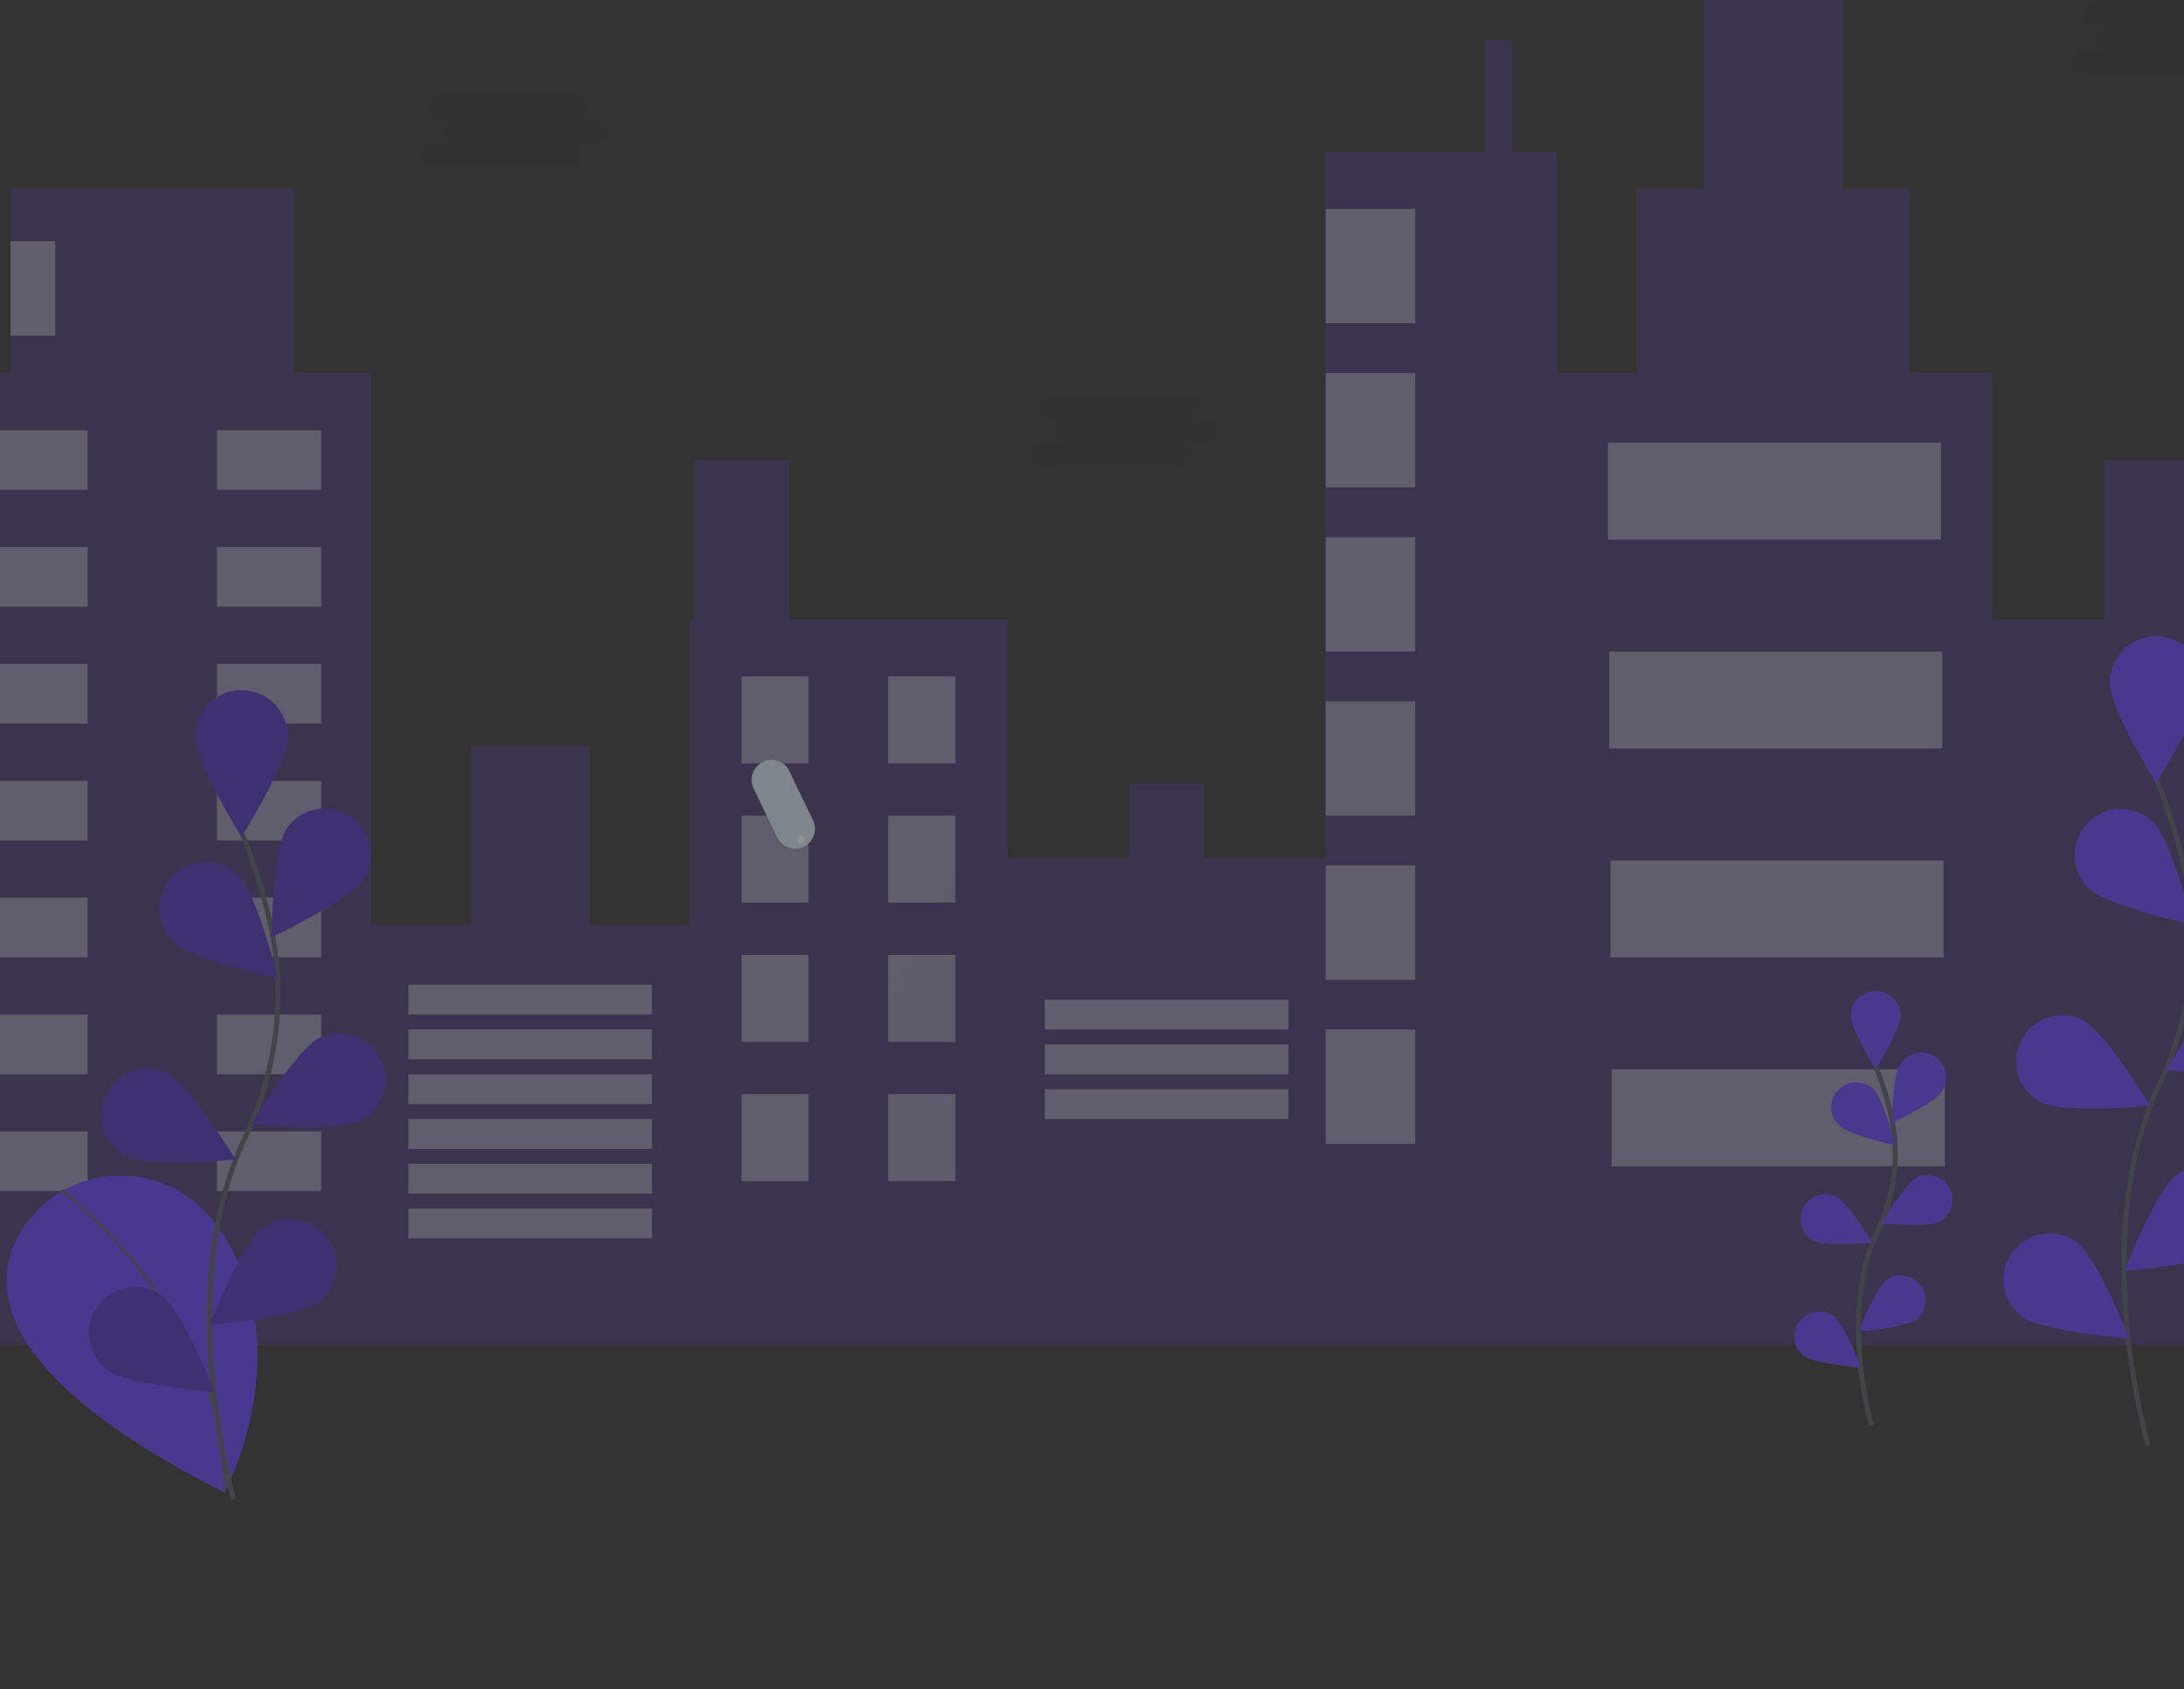 <svg width="375" height="290" viewBox="0 0 375 290" fill="none" xmlns="http://www.w3.org/2000/svg">
<rect x="0" y="0" width="375" height="290" fill="#333333" stroke="none"/>
<g opacity="0.5" clip-path="url(#clip0_1_331)">
<path opacity="0.3" d="M377.472 106.296V78.975H361.25V106.296H342.04V64.034H327.952V32.444H316.426V0H292.52V32.444H280.994V64.034H267.334V26.04H259.65V6.83H254.954V26.04H227.633V147.278H206.715V134.471H193.908V147.278H172.99V106.296H135.424V78.975H119.202V106.296H118.348V158.804H101.273V128.068H80.782V158.804H63.706V64.034H50.472V32.444H1.807V64.034H-11V230.949H63.706H118.348H172.99H227.633H267.334H342.04H396.682V106.296H377.472Z" fill="#613EEA"/>
<path opacity="0.4" d="M15.04 73.852H-2.889V84.098H15.04V73.852Z" fill="white"/>
<path opacity="0.4" d="M37.239 84.098H55.169V73.852H37.239V84.098Z" fill="white"/>
<path opacity="0.4" d="M15.04 93.916H-2.889V104.162H15.04V93.916Z" fill="white"/>
<path opacity="0.4" d="M37.239 104.162H55.169V93.916H37.239V104.162Z" fill="white"/>
<path opacity="0.4" d="M15.04 113.98H-2.889V124.226H15.04V113.98Z" fill="white"/>
<path opacity="0.4" d="M37.239 124.226H55.169V113.98H37.239V124.226Z" fill="white"/>
<path opacity="0.4" d="M15.04 134.044H-2.889V144.289H15.04V134.044Z" fill="white"/>
<path opacity="0.4" d="M37.239 144.29H55.169V134.044H37.239V144.29Z" fill="white"/>
<path opacity="0.4" d="M15.04 154.108H-2.889V164.353H15.04V154.108Z" fill="white"/>
<path opacity="0.4" d="M37.239 164.353H55.169V154.108H37.239V164.353Z" fill="white"/>
<path opacity="0.4" d="M15.04 174.172H-2.889V184.417H15.04V174.172Z" fill="white"/>
<path opacity="0.4" d="M37.239 184.417H55.169V174.172H37.239V184.417Z" fill="white"/>
<path opacity="0.4" d="M15.04 194.236H-2.889V204.481H15.04V194.236Z" fill="white"/>
<path opacity="0.4" d="M37.239 204.481H55.169V194.236H37.239V204.481Z" fill="white"/>
<path opacity="0.4" d="M111.945 169.049H70.11V174.172H111.945V169.049Z" fill="white"/>
<path opacity="0.4" d="M111.945 176.733H70.11V181.856H111.945V176.733Z" fill="white"/>
<path opacity="0.4" d="M111.945 184.417H70.11V189.54H111.945V184.417Z" fill="white"/>
<path opacity="0.4" d="M221.229 171.611H179.394V176.733H221.229V171.611Z" fill="white"/>
<path opacity="0.4" d="M221.229 179.295H179.394V184.417H221.229V179.295Z" fill="white"/>
<path opacity="0.4" d="M221.229 186.979H179.394V192.101H221.229V186.979Z" fill="white"/>
<path opacity="0.4" d="M111.945 192.101H70.11V197.224H111.945V192.101Z" fill="white"/>
<path opacity="0.4" d="M111.945 199.785H70.11V204.908H111.945V199.785Z" fill="white"/>
<path opacity="0.4" d="M111.945 207.469H70.11V212.592H111.945V207.469Z" fill="white"/>
<path opacity="0.4" d="M138.839 116.115H127.313V131.056H138.839V116.115Z" fill="white"/>
<path opacity="0.4" d="M152.5 131.056H164.026V116.115H152.5V131.056Z" fill="white"/>
<path opacity="0.4" d="M138.839 140.021H127.313V154.962H138.839V140.021Z" fill="white"/>
<path opacity="0.4" d="M152.5 154.962H164.026V140.021H152.5V154.962Z" fill="white"/>
<path opacity="0.4" d="M138.839 163.927H127.313V178.868H138.839V163.927Z" fill="white"/>
<path opacity="0.4" d="M152.5 178.868H164.026V163.927H152.5V178.868Z" fill="white"/>
<path opacity="0.4" d="M138.839 187.833H127.313V202.774H138.839V187.833Z" fill="white"/>
<path opacity="0.4" d="M152.5 202.774H164.026V187.832H152.5V202.774Z" fill="white"/>
<path opacity="0.4" d="M243.001 35.859H227.633V55.496H243.001V35.859Z" fill="white"/>
<path opacity="0.4" d="M243.001 64.034H227.633V83.671H243.001V64.034Z" fill="white"/>
<path opacity="0.4" d="M243.001 92.209H227.633V111.846H243.001V92.209Z" fill="white"/>
<path opacity="0.4" d="M243.001 120.384H227.633V140.021H243.001V120.384Z" fill="white"/>
<path opacity="0.4" d="M243.001 148.558H227.633V168.195H243.001V148.558Z" fill="white"/>
<path opacity="0.4" d="M243.001 176.733H227.633V196.37H243.001V176.733Z" fill="white"/>
<path opacity="0.4" d="M333.288 75.987H276.085V92.636H333.288V75.987Z" fill="white"/>
<path opacity="0.4" d="M333.502 111.846H276.298V128.494H333.502V111.846Z" fill="white"/>
<path opacity="0.4" d="M333.715 147.705H276.512V164.353H333.715V147.705Z" fill="white"/>
<path opacity="0.4" d="M333.929 183.563H276.725V200.212H333.929V183.563Z" fill="white"/>
<path opacity="0.4" d="M9.491 41.409H1.807V57.63H9.491V41.409Z" fill="white"/>
<path d="M10.204 204.716C10.204 204.716 -23.405 224.993 38.549 256.212C38.549 256.212 52.21 230.872 37.106 210.21C34.177 206.183 29.873 203.37 25.008 202.303C20.143 201.237 15.057 201.993 10.712 204.426L10.204 204.716Z" fill="#613EEA"/>
<path d="M10.592 204.289C10.592 204.289 39.352 226.295 38.549 256.212" stroke="#535461" stroke-width="0.427" stroke-miterlimit="10"/>
<path d="M40.112 257.365C40.112 257.365 29.58 221.608 42.088 195.29C47.339 184.247 49.081 171.845 46.656 159.858C45.497 154.167 43.818 148.594 41.64 143.209" stroke="#535461" stroke-width="0.854" stroke-miterlimit="10"/>
<path d="M49.405 126.599C49.405 130.983 41.469 143.675 41.469 143.675C41.469 143.675 33.533 130.966 33.533 126.599C33.509 125.542 33.696 124.49 34.084 123.506C34.471 122.522 35.052 121.625 35.791 120.869C36.53 120.112 37.413 119.511 38.388 119.101C39.362 118.691 40.41 118.479 41.467 118.479C42.525 118.479 43.572 118.691 44.547 119.101C45.521 119.511 46.404 120.112 47.143 120.869C47.883 121.625 48.463 122.522 48.851 123.506C49.238 124.49 49.425 125.542 49.401 126.599H49.405Z" fill="#613EEA"/>
<path d="M62.536 150.872C60.154 154.552 46.588 160.904 46.588 160.904C46.588 160.904 46.835 145.925 49.217 142.245C50.386 140.536 52.176 139.351 54.205 138.943C56.235 138.535 58.344 138.937 60.081 140.062C61.819 141.187 63.049 142.947 63.507 144.966C63.966 146.984 63.617 149.102 62.536 150.868V150.872Z" fill="#613EEA"/>
<path d="M61.96 192.353C58.046 194.326 43.13 192.964 43.13 192.964C43.13 192.964 50.904 180.157 54.818 178.185C56.691 177.286 58.842 177.158 60.809 177.828C62.775 178.498 64.4 179.912 65.336 181.766C66.272 183.621 66.442 185.769 65.812 187.748C65.182 189.728 63.8 191.381 61.965 192.353H61.96Z" fill="#613EEA"/>
<path d="M54.459 223.64C50.938 226.244 36.001 227.422 36.001 227.422C36.001 227.422 41.499 213.489 45.021 210.88C45.858 210.251 46.812 209.793 47.827 209.534C48.841 209.274 49.898 209.218 50.934 209.369C51.971 209.52 52.967 209.875 53.866 210.413C54.765 210.95 55.548 211.661 56.171 212.503C56.794 213.345 57.244 214.302 57.495 215.319C57.747 216.336 57.794 217.393 57.635 218.428C57.476 219.463 57.113 220.457 56.568 221.352C56.023 222.246 55.307 223.024 54.459 223.64Z" fill="#613EEA"/>
<path d="M29.926 161.754C33.068 164.806 47.715 167.969 47.715 167.969C47.715 167.969 44.129 153.425 40.987 150.368C40.246 149.613 39.361 149.014 38.385 148.606C37.409 148.197 36.361 147.988 35.303 147.991C34.245 147.994 33.198 148.208 32.224 148.621C31.25 149.034 30.368 149.638 29.631 150.397C28.893 151.156 28.315 152.055 27.931 153.04C27.546 154.026 27.362 155.079 27.39 156.136C27.418 157.194 27.657 158.235 28.093 159.199C28.529 160.163 29.154 161.03 29.93 161.749L29.926 161.754Z" fill="#613EEA"/>
<path d="M21.619 198.454C25.533 200.426 40.449 199.064 40.449 199.064C40.449 199.064 32.675 186.257 28.761 184.285C26.888 183.387 24.737 183.259 22.77 183.928C20.804 184.598 19.179 186.012 18.243 187.867C17.308 189.721 17.137 191.869 17.767 193.849C18.397 195.828 19.779 197.481 21.614 198.454H21.619Z" fill="#613EEA"/>
<path d="M18.439 235.235C21.96 237.839 36.897 239.017 36.897 239.017C36.897 239.017 31.399 225.079 27.873 222.475C26.18 221.243 24.068 220.73 21.999 221.049C19.93 221.367 18.07 222.49 16.824 224.173C15.579 225.856 15.05 227.963 15.351 230.035C15.653 232.107 16.761 233.976 18.434 235.235H18.439Z" fill="#613EEA"/>
<path opacity="0.25" d="M49.405 126.599C49.405 130.983 41.469 143.675 41.469 143.675C41.469 143.675 33.533 130.966 33.533 126.599C33.509 125.542 33.696 124.49 34.084 123.506C34.471 122.522 35.052 121.625 35.791 120.869C36.53 120.112 37.413 119.511 38.388 119.101C39.362 118.691 40.41 118.479 41.467 118.479C42.525 118.479 43.572 118.691 44.547 119.101C45.521 119.511 46.404 120.112 47.143 120.869C47.883 121.625 48.463 122.522 48.851 123.506C49.238 124.49 49.425 125.542 49.401 126.599H49.405Z" fill="black"/>
<path opacity="0.25" d="M62.536 150.872C60.154 154.552 46.588 160.904 46.588 160.904C46.588 160.904 46.835 145.925 49.217 142.245C50.386 140.536 52.176 139.351 54.205 138.943C56.235 138.535 58.344 138.937 60.081 140.062C61.819 141.187 63.049 142.947 63.507 144.966C63.966 146.984 63.617 149.102 62.536 150.868V150.872Z" fill="black"/>
<path opacity="0.25" d="M61.96 192.353C58.046 194.326 43.13 192.964 43.13 192.964C43.13 192.964 50.904 180.157 54.818 178.185C56.691 177.286 58.842 177.158 60.809 177.828C62.775 178.498 64.4 179.912 65.336 181.766C66.272 183.621 66.442 185.769 65.812 187.748C65.182 189.728 63.8 191.381 61.965 192.353H61.96Z" fill="black"/>
<path opacity="0.25" d="M54.459 223.64C50.938 226.244 36.001 227.422 36.001 227.422C36.001 227.422 41.499 213.489 45.021 210.88C45.858 210.251 46.812 209.793 47.827 209.534C48.841 209.274 49.898 209.218 50.934 209.369C51.971 209.52 52.967 209.875 53.866 210.413C54.765 210.95 55.548 211.661 56.171 212.503C56.794 213.345 57.244 214.302 57.495 215.319C57.747 216.336 57.794 217.393 57.635 218.428C57.476 219.463 57.113 220.457 56.568 221.352C56.023 222.246 55.307 223.024 54.459 223.64Z" fill="black"/>
<path opacity="0.25" d="M29.926 161.754C33.068 164.806 47.715 167.969 47.715 167.969C47.715 167.969 44.129 153.425 40.987 150.368C40.246 149.613 39.361 149.014 38.385 148.606C37.409 148.197 36.361 147.988 35.303 147.991C34.245 147.994 33.198 148.208 32.224 148.621C31.25 149.034 30.368 149.638 29.631 150.397C28.893 151.156 28.315 152.055 27.931 153.04C27.546 154.026 27.362 155.079 27.39 156.136C27.418 157.194 27.657 158.235 28.093 159.199C28.529 160.163 29.154 161.03 29.93 161.749L29.926 161.754Z" fill="black"/>
<path opacity="0.25" d="M21.619 198.454C25.533 200.426 40.449 199.064 40.449 199.064C40.449 199.064 32.675 186.257 28.761 184.285C26.888 183.387 24.737 183.259 22.77 183.928C20.804 184.598 19.179 186.012 18.243 187.867C17.308 189.721 17.137 191.869 17.767 193.849C18.397 195.828 19.779 197.481 21.614 198.454H21.619Z" fill="black"/>
<path opacity="0.25" d="M18.439 235.235C21.96 237.839 36.897 239.017 36.897 239.017C36.897 239.017 31.399 225.079 27.873 222.475C26.18 221.243 24.068 220.73 21.999 221.049C19.93 221.367 18.07 222.49 16.824 224.173C15.579 225.856 15.05 227.963 15.351 230.035C15.653 232.107 16.761 233.976 18.434 235.235H18.439Z" fill="black"/>
<path d="M368.84 248.131C368.84 248.131 358.309 212.375 370.817 186.057C376.067 175.013 377.809 162.612 375.384 150.625C374.225 144.933 372.546 139.36 370.368 133.976" stroke="#535461" stroke-width="0.854" stroke-miterlimit="10"/>
<path d="M378.15 117.365C378.15 121.75 370.214 134.441 370.214 134.441C370.214 134.441 362.279 121.733 362.279 117.365C362.254 116.308 362.441 115.256 362.829 114.272C363.216 113.288 363.797 112.392 364.536 111.635C365.275 110.879 366.158 110.278 367.133 109.867C368.108 109.457 369.155 109.245 370.212 109.245C371.27 109.245 372.317 109.457 373.292 109.867C374.266 110.278 375.149 110.879 375.889 111.635C376.628 112.392 377.208 113.288 377.596 114.272C377.984 115.256 378.171 116.308 378.146 117.365H378.15Z" fill="#613EEA"/>
<path d="M390.693 183.12C386.778 185.092 371.862 183.73 371.862 183.73C371.862 183.73 379.636 170.923 383.551 168.951C385.424 168.053 387.574 167.925 389.541 168.594C391.507 169.264 393.133 170.678 394.068 172.533C395.004 174.387 395.175 176.535 394.544 178.515C393.914 180.494 392.533 182.147 390.697 183.12H390.693Z" fill="#613EEA"/>
<path d="M383.192 214.407C379.67 217.011 364.733 218.189 364.733 218.189C364.733 218.189 370.232 204.255 373.754 201.647C375.447 200.415 377.558 199.902 379.628 200.221C381.697 200.539 383.557 201.662 384.802 203.345C386.047 205.028 386.577 207.135 386.275 209.207C385.974 211.279 384.866 213.148 383.192 214.407Z" fill="#613EEA"/>
<path d="M358.654 152.507C361.796 155.559 376.443 158.723 376.443 158.723C376.443 158.723 372.857 144.179 369.715 141.122C368.205 139.655 366.175 138.848 364.07 138.879C361.965 138.909 359.959 139.774 358.492 141.284C357.025 142.794 356.218 144.825 356.249 146.929C356.279 149.034 357.145 151.04 358.654 152.507Z" fill="#613EEA"/>
<path d="M350.364 189.22C354.279 191.192 369.194 189.83 369.194 189.83C369.194 189.83 361.421 177.024 357.506 175.051C355.635 174.167 353.492 174.048 351.534 174.721C349.576 175.394 347.959 176.805 347.028 178.654C346.096 180.502 345.923 182.642 346.547 184.616C347.17 186.59 348.54 188.242 350.364 189.22Z" fill="#613EEA"/>
<path d="M347.167 226.001C350.689 228.605 365.625 229.783 365.625 229.783C365.625 229.783 360.127 215.849 356.605 213.241C354.912 212.009 352.801 211.497 350.731 211.815C348.662 212.133 346.802 213.256 345.557 214.939C344.312 216.623 343.782 218.73 344.084 220.802C344.385 222.874 345.493 224.742 347.167 226.001Z" fill="#613EEA"/>
<path d="M321.335 244.652C321.335 244.652 315.675 225.442 322.398 211.294C325.255 205.381 326.116 198.7 324.853 192.255C324.23 189.201 323.328 186.21 322.159 183.32" stroke="#535461" stroke-width="0.854" stroke-miterlimit="10"/>
<path d="M326.339 174.377C326.339 176.733 322.07 183.559 322.07 183.559C322.07 183.559 317.801 176.729 317.801 174.377C317.801 173.245 318.251 172.159 319.051 171.358C319.852 170.558 320.938 170.108 322.07 170.108C323.202 170.108 324.288 170.558 325.088 171.358C325.889 172.159 326.339 173.245 326.339 174.377Z" fill="#613EEA"/>
<path d="M333.386 187.423C332.106 189.399 324.814 192.814 324.814 192.814C324.814 192.814 324.947 184.763 326.227 182.787C326.519 182.289 326.908 181.855 327.372 181.511C327.835 181.168 328.364 180.922 328.925 180.789C329.486 180.655 330.069 180.637 330.637 180.735C331.206 180.833 331.749 181.045 332.233 181.358C332.717 181.672 333.133 182.081 333.455 182.559C333.777 183.038 333.998 183.577 334.106 184.144C334.214 184.711 334.206 185.293 334.082 185.857C333.958 186.421 333.722 186.953 333.386 187.423Z" fill="#613EEA"/>
<path d="M333.079 209.711C330.975 210.769 322.958 210.039 322.958 210.039C322.958 210.039 327.137 203.158 329.237 202.099C330.24 201.646 331.379 201.598 332.417 201.964C333.455 202.331 334.311 203.084 334.806 204.067C335.302 205.049 335.399 206.185 335.077 207.238C334.756 208.29 334.04 209.178 333.079 209.715V209.711Z" fill="#613EEA"/>
<path d="M329.045 226.526C327.15 227.926 319.124 228.558 319.124 228.558C319.124 228.558 322.078 221.07 323.974 219.67C324.886 219.062 325.997 218.827 327.077 219.016C328.157 219.204 329.123 219.801 329.775 220.682C330.427 221.564 330.715 222.662 330.579 223.75C330.443 224.838 329.894 225.832 329.045 226.526Z" fill="#613EEA"/>
<path d="M315.863 193.271C317.57 194.91 325.421 196.614 325.421 196.614C325.421 196.614 323.495 188.797 321.805 187.158C321.41 186.737 320.934 186.4 320.405 186.168C319.876 185.936 319.306 185.813 318.728 185.808C318.151 185.803 317.578 185.915 317.045 186.137C316.512 186.36 316.03 186.688 315.628 187.102C315.225 187.517 314.911 188.008 314.704 188.547C314.497 189.086 314.402 189.662 314.424 190.239C314.446 190.816 314.585 191.383 314.832 191.905C315.079 192.427 315.43 192.893 315.863 193.275V193.271Z" fill="#613EEA"/>
<path d="M311.397 212.994C313.502 214.052 321.519 213.322 321.519 213.322C321.519 213.322 317.34 206.441 315.239 205.382C314.236 204.929 313.097 204.881 312.06 205.247C311.022 205.614 310.166 206.367 309.67 207.35C309.175 208.332 309.077 209.468 309.399 210.521C309.721 211.573 310.437 212.46 311.397 212.998V212.994Z" fill="#613EEA"/>
<path d="M309.69 232.763C311.585 234.163 319.611 234.795 319.611 234.795C319.611 234.795 316.64 227.303 314.761 225.903C313.849 225.282 312.732 225.039 311.645 225.224C310.557 225.409 309.584 226.008 308.928 226.895C308.272 227.782 307.985 228.888 308.127 229.982C308.269 231.076 308.829 232.073 309.69 232.763Z" fill="#613EEA"/>
<path opacity="0.1" d="M101.99 20.354H99.053C99.331 20.367 99.608 20.323 99.868 20.226C100.129 20.128 100.367 19.979 100.568 19.786C100.769 19.594 100.929 19.363 101.038 19.108C101.148 18.852 101.204 18.577 101.204 18.299C101.204 18.021 101.148 17.745 101.038 17.49C100.929 17.234 100.769 17.003 100.568 16.811C100.367 16.619 100.129 16.47 99.868 16.372C99.608 16.274 99.331 16.231 99.053 16.243H75.262C74.733 16.267 74.234 16.494 73.868 16.877C73.502 17.26 73.298 17.769 73.298 18.299C73.298 18.828 73.502 19.337 73.868 19.72C74.234 20.103 74.733 20.33 75.262 20.354H78.199C77.921 20.341 77.644 20.385 77.383 20.483C77.123 20.581 76.885 20.73 76.684 20.922C76.483 21.114 76.323 21.345 76.213 21.601C76.104 21.856 76.048 22.132 76.048 22.41C76.048 22.688 76.104 22.963 76.213 23.219C76.323 23.474 76.483 23.705 76.684 23.897C76.885 24.09 77.123 24.239 77.383 24.337C77.644 24.434 77.921 24.478 78.199 24.465H74.088C73.81 24.453 73.533 24.496 73.272 24.594C73.012 24.692 72.774 24.841 72.573 25.033C72.372 25.225 72.212 25.456 72.103 25.712C71.993 25.967 71.937 26.242 71.937 26.521C71.937 26.799 71.993 27.074 72.103 27.33C72.212 27.585 72.372 27.816 72.573 28.008C72.774 28.201 73.012 28.35 73.272 28.447C73.533 28.545 73.81 28.589 74.088 28.576H97.879C98.157 28.589 98.434 28.545 98.695 28.447C98.955 28.35 99.193 28.201 99.394 28.008C99.595 27.816 99.755 27.585 99.864 27.33C99.974 27.074 100.03 26.799 100.03 26.521C100.03 26.242 99.974 25.967 99.864 25.712C99.755 25.456 99.595 25.225 99.394 25.033C99.193 24.841 98.955 24.692 98.695 24.594C98.434 24.496 98.157 24.453 97.879 24.465H101.99C102.268 24.478 102.545 24.434 102.805 24.337C103.066 24.239 103.304 24.09 103.505 23.897C103.706 23.705 103.866 23.474 103.975 23.219C104.085 22.963 104.141 22.688 104.141 22.41C104.141 22.132 104.085 21.856 103.975 21.601C103.866 21.345 103.706 21.114 103.505 20.922C103.304 20.73 103.066 20.581 102.805 20.483C102.545 20.385 102.268 20.341 101.99 20.354Z" fill="#252223"/>
<path opacity="0.1" d="M207.005 72.008H204.068C204.346 72.021 204.623 71.977 204.884 71.879C205.144 71.782 205.382 71.632 205.583 71.44C205.784 71.248 205.944 71.017 206.054 70.762C206.163 70.506 206.219 70.231 206.219 69.953C206.219 69.674 206.163 69.399 206.054 69.144C205.944 68.888 205.784 68.657 205.583 68.465C205.382 68.273 205.144 68.124 204.884 68.026C204.623 67.928 204.346 67.885 204.068 67.897H180.277C179.748 67.921 179.249 68.148 178.883 68.531C178.518 68.914 178.313 69.423 178.313 69.953C178.313 70.482 178.518 70.991 178.883 71.374C179.249 71.757 179.748 71.984 180.277 72.008H183.214C182.937 71.996 182.659 72.039 182.399 72.137C182.138 72.234 181.9 72.384 181.699 72.576C181.498 72.768 181.338 72.999 181.229 73.255C181.119 73.51 181.063 73.785 181.063 74.064C181.063 74.342 181.119 74.617 181.229 74.873C181.338 75.128 181.498 75.359 181.699 75.551C181.9 75.743 182.138 75.893 182.399 75.99C182.659 76.088 182.937 76.132 183.214 76.119H179.103C178.826 76.106 178.548 76.15 178.288 76.248C178.027 76.345 177.789 76.495 177.588 76.687C177.387 76.879 177.227 77.11 177.118 77.366C177.009 77.621 176.952 77.897 176.952 78.175C176.952 78.453 177.009 78.728 177.118 78.984C177.227 79.239 177.387 79.47 177.588 79.662C177.789 79.854 178.027 80.004 178.288 80.101C178.548 80.199 178.826 80.243 179.103 80.23H202.894C203.172 80.243 203.449 80.199 203.71 80.101C203.97 80.004 204.208 79.854 204.409 79.662C204.61 79.47 204.77 79.239 204.88 78.984C204.989 78.728 205.045 78.453 205.045 78.175C205.045 77.897 204.989 77.621 204.88 77.366C204.77 77.11 204.61 76.879 204.409 76.687C204.208 76.495 203.97 76.345 203.71 76.248C203.449 76.15 203.172 76.106 202.894 76.119H207.005C207.283 76.132 207.56 76.088 207.821 75.99C208.081 75.893 208.319 75.743 208.52 75.551C208.721 75.359 208.881 75.128 208.991 74.873C209.1 74.617 209.156 74.342 209.156 74.064C209.156 73.785 209.1 73.51 208.991 73.255C208.881 72.999 208.721 72.768 208.52 72.576C208.319 72.384 208.081 72.234 207.821 72.137C207.56 72.039 207.283 71.996 207.005 72.008Z" fill="#252223"/>
<path opacity="0.1" d="M385.873 4.559H382.936C383.214 4.572 383.491 4.528 383.752 4.431C384.012 4.333 384.25 4.184 384.451 3.991C384.652 3.799 384.812 3.568 384.922 3.313C385.031 3.057 385.087 2.782 385.087 2.504C385.087 2.226 385.031 1.95 384.922 1.695C384.812 1.439 384.652 1.208 384.451 1.016C384.25 0.824 384.012 0.675 383.752 0.577C383.491 0.479 383.214 0.436 382.936 0.448H359.145C358.616 0.472 358.117 0.7 357.751 1.082C357.386 1.465 357.181 1.974 357.181 2.504C357.181 3.033 357.386 3.542 357.751 3.925C358.117 4.308 358.616 4.535 359.145 4.559H362.082C361.805 4.547 361.527 4.59 361.267 4.688C361.006 4.786 360.768 4.935 360.567 5.127C360.366 5.319 360.206 5.55 360.097 5.806C359.987 6.061 359.931 6.337 359.931 6.615C359.931 6.893 359.987 7.168 360.097 7.424C360.206 7.679 360.366 7.91 360.567 8.102C360.768 8.295 361.006 8.444 361.267 8.542C361.527 8.639 361.805 8.683 362.082 8.67H357.971C357.694 8.658 357.416 8.701 357.156 8.799C356.895 8.897 356.657 9.046 356.456 9.238C356.255 9.43 356.095 9.661 355.986 9.917C355.876 10.172 355.82 10.448 355.82 10.726C355.82 11.004 355.876 11.279 355.986 11.535C356.095 11.79 356.255 12.021 356.456 12.213C356.657 12.406 356.895 12.555 357.156 12.652C357.416 12.75 357.694 12.794 357.971 12.781H381.762C382.291 12.757 382.79 12.53 383.156 12.147C383.522 11.764 383.726 11.255 383.726 10.726C383.726 10.196 383.522 9.687 383.156 9.304C382.79 8.921 382.291 8.694 381.762 8.67H385.873C386.151 8.683 386.428 8.639 386.689 8.542C386.949 8.444 387.187 8.295 387.388 8.102C387.589 7.91 387.749 7.679 387.859 7.424C387.968 7.168 388.024 6.893 388.024 6.615C388.024 6.337 387.968 6.061 387.859 5.806C387.749 5.55 387.589 5.319 387.388 5.127C387.187 4.935 386.949 4.786 386.689 4.688C386.428 4.59 386.151 4.547 385.873 4.559Z" fill="#252223"/>
<path d="M158.719 152.055C158.391 152.294 158.211 152.426 158.211 152.426C158.398 152.328 158.569 152.203 158.719 152.055Z" fill="url(#paint0_linear_1_331)"/>
<path d="M159.116 152.456C158.788 152.695 158.608 152.827 158.608 152.827C158.795 152.729 158.966 152.604 159.116 152.456Z" fill="url(#paint1_linear_1_331)"/>
<g opacity="0.1">
<path opacity="0.1" d="M167.629 144.99C167.629 144.99 154.779 163.098 149.699 181.399C149.699 181.399 145.221 189.186 145.806 197.169L137.644 236.695L152.636 242.342C152.636 242.342 151.859 237.476 154.771 234.748C157.682 232.02 164.504 204.375 163.923 200.093C163.923 200.093 173.268 176.729 182.613 167.576C191.957 158.424 196.61 156.315 197.981 148.413C197.989 148.413 176 137.784 167.629 144.99Z" fill="black"/>
</g>
<g opacity="0.1">
<path opacity="0.1" d="M130.375 131.085L130.371 131.087C128.725 131.881 128.034 133.858 128.828 135.504L132.973 144.102C133.767 145.748 135.744 146.439 137.39 145.646L137.394 145.644C139.04 144.85 139.731 142.873 138.937 141.227L134.792 132.629C133.998 130.983 132.021 130.292 130.375 131.085Z" fill="black"/>
</g>
<path d="M135.535 132.379C134.718 130.685 132.682 129.973 130.987 130.79C129.292 131.607 128.581 133.643 129.398 135.338L133.458 143.759C134.275 145.454 136.311 146.166 138.006 145.349C139.701 144.532 140.412 142.495 139.595 140.801L135.535 132.379Z" fill="#CBDAE3"/>
<path d="M137.836 144.778C138.127 144.638 138.212 144.211 138.025 143.825C137.839 143.438 137.452 143.238 137.161 143.379C136.87 143.519 136.785 143.946 136.972 144.333C137.158 144.719 137.545 144.919 137.836 144.778Z" fill="#F2F2F2"/>
</g>
<defs>
<linearGradient id="paint0_linear_1_331" x1="421.804" y1="325.265" x2="422.408" y2="325.265" gradientUnits="userSpaceOnUse">
<stop stop-color="#808080" stop-opacity="0.25"/>
<stop offset="0.54" stop-color="#808080" stop-opacity="0.12"/>
<stop offset="1" stop-color="#808080" stop-opacity="0.1"/>
</linearGradient>
<linearGradient id="paint1_linear_1_331" x1="422.673" y1="326.012" x2="423.283" y2="326.012" gradientUnits="userSpaceOnUse">
<stop stop-color="#808080" stop-opacity="0.25"/>
<stop offset="0.54" stop-color="#808080" stop-opacity="0.12"/>
<stop offset="1" stop-color="#808080" stop-opacity="0.1"/>
</linearGradient>
<clipPath id="clip0_1_331">
<rect width="407.682" height="290.5" fill="white" transform="translate(-11)"/>
</clipPath>
</defs>
</svg>
